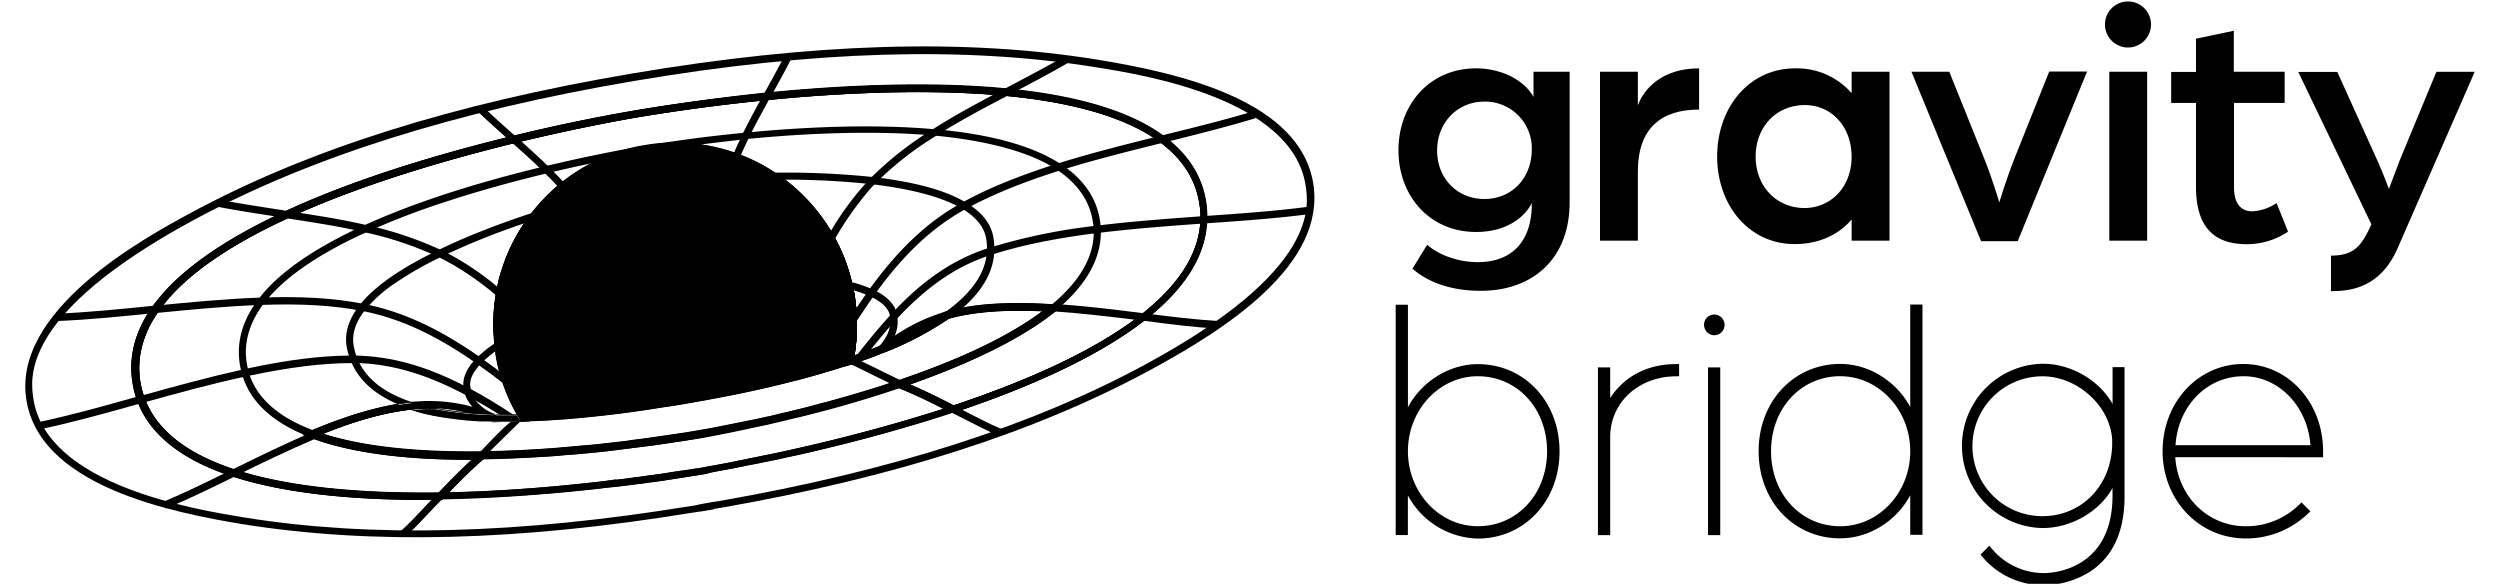 <svg id="Layer_1" data-name="Layer 1" xmlns="http://www.w3.org/2000/svg" viewBox="0 0 874.12 204.12"><path d="M58,177.8l-.94-2.33c7.4-3.09,15.14-6.88,23.31-10.92l.61-.26c9.12-4.47,18.49-9.12,28-13.08l.94,2.33c-9.37,4-18.75,8.51-27.79,13l-.6.34C73.29,170.91,65.55,174.7,58,177.8Z"/><path d="M141.52,187.85,139.8,186c3.1-2.75,6.71-6.62,10.5-10.67l2.15-2.32,1.89,1.81L152.19,177C148.32,181.14,144.71,185,141.52,187.85Z"/><path d="M249.47,178.11l-4.65.78h-.34c-.35.08-.69.08-1,.17l-1.21.17c-60.94,10-112.45,11.24-157.45,4.05-12.13-2-29.94-5.34-45.17-11.88-18-7.74-28.22-18.24-30.37-31.23C3.82,108.47,50.89,83,66.38,74.61c41.13-22.28,91.8-38.29,154.87-48.95S337.48,13.35,383.6,20.84h0c30.11,4.9,70.72,14.62,75.54,43.1S428.82,115,402,129.47c-40.09,21.68-89.13,37.43-150,48.1l-1.21.17c-.34.09-.68.09-1,.17C249.64,178.11,249.55,178.11,249.47,178.11Zm-5.25-1.72h.17l4.73-.86h.09c.34-.08.69-.08,1-.17l1.21-.17C311.9,164.61,360.68,149,400.61,127.35c60.91-32.95,57-55.49,55.83-62.89-5-29.94-56.44-38.29-73.3-40.95h0c-45.86-7.4-98.68-5.86-161.49,4.81S108.54,54.91,67.59,77c-60.92,33-57,55.49-55.84,62.89,5.07,29.94,56.52,38.2,73.39,41,44.74,7.22,96,5.93,156.67-4l1.21-.17c.34-.08.68-.08,1-.17Z"/><path d="M245,166c-1.2.18-2.49.43-3.87.61-2.58.43-5.5.86-8.69,1.37l-.34.09c-1.38.17-2.84.43-4.39.6-1.38.17-2.84.43-4.39.6h-.26c-2.32.35-4.81.6-7.31.95h-.34l-3.19.34c-.86.09-1.8.18-2.66.35h-.18c-19.53,2.15-38.11,3.44-55.15,3.7-31,.43-55.83-2.41-73.73-8.43-17.12-5.77-28-14.55-32.35-26.07A32.21,32.21,0,0,1,46.51,134c-1.55-9,.68-18,6.62-26.5C61.39,95.6,77.05,84.25,99.68,73.84c21.14-9.81,48-18.67,79.67-26.37,20-4.9,36.13-7.83,44-9.12s24.23-3.88,44.53-6c22.37-2.24,55.06-4.3,84.06-1.47,24.86,2.41,43.45,8,55.15,16.7,8.17,6.1,13.16,13.68,14.62,22.71a34.15,34.15,0,0,1,.44,6.54h0c-.35,12.3-7.66,24.09-21.69,35-14.88,11.61-37.42,22.54-66.93,32.35-16.35,5.42-34.33,10.32-53.52,14.71a15.5,15.5,0,0,1-2,.43l-6.62,1.46-5,1-1.64.35-2.75.51c-1,.18-2,.43-3,.61l-1.64.34c-3.18.6-6.11,1.12-8.69,1.63A32.83,32.83,0,0,1,245,166Zm-29.76,1.72h.43c2.4-.25,4.81-.6,7.14-.94h.25c1.47-.17,2.93-.43,4.39-.6s3-.44,4.39-.61l.34-.08c3.19-.52,6-.95,8.61-1.29s4.9-.78,7.66-1.29c2.58-.43,5.5-1,8.69-1.64l1.63-.34c.95-.18,2-.35,2.93-.61l2.66-.51,1.64-.35,5-1,6.62-1.46c.69-.17,1.29-.26,2-.43,19.1-4.3,37-9.29,53.26-14.63C362.12,132.2,384.4,121.45,399,110c13.39-10.53,20.36-21.62,20.71-33.15h0a29.42,29.42,0,0,0-.43-6c-1.38-8.35-6-15.4-13.68-21.08-11.36-8.37-29.43-13.88-53.81-16.2C323,30.82,290.47,32.8,268.27,35c-20.3,2-36.56,4.56-44.39,5.85S200,45.19,180.09,50C149,57.58,121.53,66.61,100.82,76.25,78.6,86.47,63.28,97.47,55.28,109c-5.5,7.91-7.57,16.26-6.19,24.6a30,30,0,0,0,1.55,5.68c4,10.84,14.36,19.1,30.8,24.61,17.64,5.93,42.16,8.69,72.87,8.26,17-.26,35.53-1.47,55-3.7h.17a22.18,22.18,0,0,0,2.67-.35l3.1-.43Z"/><path d="M144.41,140.78l-.26-.09h-.24l.24,2.41c.78-.09,1.47-.09,2.24-.17a51.17,51.17,0,0,1,6.07-.1A67.32,67.32,0,0,1,144.41,140.78Zm23.88,6.38h0Zm4.24-2.26h0l.28-.06Zm.95-.15h-.07v.14h.17m248-74.42c-1.46-9-6.45-16.6-14.62-22.71-11.7-8.68-30.29-14.29-55.18-16.68-29-2.84-61.69-.78-84.06,1.46-20.3,2.07-36.65,4.56-44.57,5.94s-23.92,4.21-44,9.12C147.53,55.34,120.68,64.2,99.52,74,77,84.47,61.3,95.78,53,107.65c-5.94,8.52-8.17,17.47-6.62,26.5a30.06,30.06,0,0,0,1.11,4.61c.17.51.34,1,.52,1.5.12.32.24.63.37.94,4.53,11.06,15.32,19.52,32,25.13,17.9,6,42.76,8.86,73.73,8.43h.52l.35-.43c4.46-4.72,9.26-9.61,14.07-13.77l.29-.25,2.67-2.33h-4.13c-23,.23-41.48-1.83-55-6.24h-.12l.16-.06c11.89-4.78,21.74-7.43,30.81-8.46h.06a101.92,101.92,0,0,0,24.28,4h0a120.88,120.88,0,0,1-16.65-2c-1-.21-2-.43-2.93-.65l-1.19-.29c-1.14-.31-2.24-.63-3.31-1l-.26-.06h-.08c-1.63-.53-3.18-1.1-4.63-1.72-8.85,1.47-18.61,4.44-30.13,9.29l-2.81,1.2-.18.08h0l3,1.12c13.51,5.07,32.52,7.66,56.44,7.57-4,3.61-7.92,7.66-11.62,11.53-30.45.43-54.72-2.41-72.27-8.26-15.84-5.31-26-13.17-30.33-23.45-.17-.37-.32-.77-.47-1.16s-.31-.84-.45-1.27a30.25,30.25,0,0,1-1.1-4.41c-1.37-8.34.69-16.69,6.2-24.6,7.94-11.67,23.25-22.67,45.48-32.89C121.56,66.61,149,57.58,180.06,50c19.88-4.82,36-7.83,43.79-9.12S248,37,268.25,35c22.2-2.24,54.72-4.22,83.54-1.47,24.44,2.33,42.5,7.83,53.86,16.18,7.63,5.72,12.28,12.72,13.65,21.08a28.06,28.06,0,0,1,.43,6C419.39,88.36,412.42,99.46,399,110c-14.54,11.36-36.66,22.12-65.65,31.75-4.82-2.49-10-5.07-15.14-7.31,22.45-7.92,39.61-16.5,50.93-25.62l2.5-2.07h-.52l-2.75-.15c-16-1-28-.17-37.51,2.58l-.26.09-.26.17a107.39,107.39,0,0,1-21.52,11.34l-1.2.43c-2.33,1-4.82,1.89-7.32,2.75l-1.55.52c0-.09,0-.18.05-.28.1-.6.19-1.2.25-1.8a68.14,68.14,0,0,0,.56-10.4,13,13,0,0,0-.07-1.65c-.07-.55-.06-1.11-.1-1.67s-.09-1.12-.14-1.68-.12-1.13-.2-1.69c-.11-.75-.22-1.5-.35-2.26s-.31-1.49-.45-2.23c-.07-.38-.15-.75-.23-1.12a62.69,62.69,0,0,0-6.37-16.78q-1.5-2.69-3.25-5.22c-.36-.52-.72-1-1.1-1.55a12.36,12.36,0,0,0-1-1.29c-.37-.42-.71-.91-1.08-1.36a64.88,64.88,0,0,0-14-12.78,61.91,61.91,0,0,0-13.41-6.79,64.21,64.21,0,0,0-30.72-3.19c-1,.08-2,.31-3,.48h-.27a64.4,64.4,0,0,0-28,13.2,59.16,59.16,0,0,0-10,10.19l-.25.31a63.83,63.83,0,0,0-5.27,8c-.31.56-.61,1.12-.89,1.69s-.47.9-.68,1.37-.38.77-.55,1.17a60.69,60.69,0,0,0-2.31,5.76h0c-.18.52-.35,1.06-.52,1.58S175,95.5,174.87,96s-.23.82-.33,1.23a.32.32,0,0,1-.06.23,1.27,1.27,0,0,0-.11.41c-.1.36-.18.73-.27,1.1a.28.28,0,0,0,0,.13v.11c-.07.29-.13.58-.19.87s-.11.52-.16.79c-.12.55-.22,1.11-.31,1.67-.22,1.25-.4,2.5-.54,3.74-.06.42-.1.85-.13,1.29s-.1,1.13-.13,1.71a61.18,61.18,0,0,0,0,7.66c.05,1,.13,2.06.24,3.08,0,.23.05.45.07.67.1.73.21,1.42.31,2.1a.93.93,0,0,0,.07.43.08.08,0,0,0,0,.07v.35a.11.11,0,0,0,0,.08,1,1,0,0,0,.06.42,4.6,4.6,0,0,0,.15.89,62.29,62.29,0,0,0,2.26,8.74,61.3,61.3,0,0,0,4.93,11h.09c.33.6.68,1.19,1,1.79l.37.62h-.37l-3.11.15h.11c.73,0,1.44,0,2.15-.05h1.94l2.23-.09h0L184,145.47c-.13-.21-.26-.41-.38-.63a59.93,59.93,0,0,1-7.79-21.19c-.18-1.11-.35-2.15-.43-3.27q-.1-.9-.18-1.8a58.32,58.32,0,0,1,.69-15.66,60.45,60.45,0,0,1,11.7-26.67c.84-1.06,1.71-2.1,2.6-3.11a60.38,60.38,0,0,1,7.21-7,61.81,61.81,0,0,1,26.85-12.56h.24l1.3-.22,1.55-.26a61.45,61.45,0,0,1,29.47,3.1A60.7,60.7,0,0,1,295.37,100c.17,1,.43,2.07.6,3.19a60.67,60.67,0,0,1,.86,8.6,62.75,62.75,0,0,1-1.19,13.47,3.53,3.53,0,0,1-.1.55l-.43,2.24,2.15-.69.89-.3c1-.32,1.88-.66,2.81-1,2.58-.86,5-1.8,7.4-2.75l1.2-.43a113.3,113.3,0,0,0,21.86-11.53c8.6-2.41,19.44-3.27,33.21-2.67l-.11.08C353,117.41,336,125.56,314,133l-3.36,1.12h0l3.23,1.27.28.11a188.14,188.14,0,0,1,18.31,8.58l.51.26h.35c29.51-9.81,52.05-20.74,66.93-32.35,14-10.93,21.34-22.72,21.68-35A33.34,33.34,0,0,0,421.62,70.47ZM173.48,144.75h-.07v.14h.17m-.75,0-.3.06h0Zm-.11,2.56h2.73l-2.95-.1h-1.17m-27.46-6.63.24,2.41c.78-.09,1.47-.09,2.24-.17a51.17,51.17,0,0,1,6.07-.1,66.54,66.54,0,0,1-8-2.05l-.26-.09Zm.5.09-.26-.09h-.24l.24,2.41c.78-.09,1.47-.09,2.24-.17a51.17,51.17,0,0,1,6.07-.1,66.81,66.81,0,0,1-8-2.08Zm28.12,4.12h0l.28-.06Zm.95-.15h-.07v.14h.17m-.1-.12h-.07v.14h.17m-1,0h0l.28-.06Zm-28.12-4.12-.26-.09h-.24l.24,2.41c.78-.09,1.47-.09,2.24-.17a51.17,51.17,0,0,1,6.07-.1,67.63,67.63,0,0,1-8.06-2.09Z"/><path d="M144.41,140.78l-.26-.09h-.24l.24,2.41c.78-.09,1.47-.09,2.24-.17a51.17,51.17,0,0,1,6.07-.1A67.32,67.32,0,0,1,144.41,140.78Zm23.88,6.38h0Zm4.24-2.26h0l.28-.06Zm.95-.15h-.07v.14h.17m248-74.42c-1.46-9-6.45-16.6-14.62-22.71-11.7-8.68-30.29-14.29-55.18-16.68-29-2.84-61.69-.78-84.06,1.46-20.3,2.07-36.65,4.56-44.57,5.94s-23.92,4.21-44,9.12C147.53,55.34,120.68,64.2,99.52,74,77,84.47,61.3,95.78,53,107.65c-5.94,8.52-8.17,17.47-6.62,26.5a30.06,30.06,0,0,0,1.11,4.61c.17.51.34,1,.52,1.5.12.32.24.63.37.94,4.53,11.06,15.32,19.52,32,25.13,17.9,6,42.76,8.86,73.73,8.43h.52l.35-.43c4.46-4.72,9.26-9.61,14.07-13.77l.29-.25,2.67-2.33h-4.13c-23,.23-41.48-1.83-55-6.24h-.12l.16-.06c11.89-4.78,21.74-7.43,30.81-8.46h.06a101.92,101.92,0,0,0,24.28,4h0a120.88,120.88,0,0,1-16.65-2c-1-.21-2-.43-2.93-.65l-1.19-.29c-1.14-.31-2.24-.63-3.31-1l-.26-.06h-.08c-1.63-.53-3.18-1.1-4.63-1.72-8.85,1.47-18.61,4.44-30.13,9.29l-2.81,1.2-.18.08h0l3,1.12c13.51,5.07,32.52,7.66,56.44,7.57-4,3.61-7.92,7.66-11.62,11.53-30.45.43-54.72-2.41-72.27-8.26-15.84-5.31-26-13.17-30.33-23.45-.17-.37-.32-.77-.47-1.16s-.31-.84-.45-1.27a30.25,30.25,0,0,1-1.1-4.41c-1.37-8.34.69-16.69,6.2-24.6,7.94-11.67,23.25-22.67,45.48-32.89C121.56,66.61,149,57.58,180.06,50c19.88-4.82,36-7.83,43.79-9.12S248,37,268.25,35c22.2-2.24,54.72-4.22,83.54-1.47,24.44,2.33,42.5,7.83,53.86,16.18,7.63,5.72,12.28,12.72,13.65,21.08a28.06,28.06,0,0,1,.43,6C419.39,88.36,412.42,99.46,399,110c-14.54,11.36-36.66,22.12-65.65,31.75-4.82-2.49-10-5.07-15.14-7.31,22.45-7.92,39.61-16.5,50.93-25.62l2.5-2.07h-.52l-2.75-.15c-16-1-28-.17-37.51,2.58l-.26.09-.26.17a107.39,107.39,0,0,1-21.52,11.34l-1.2.43c-2.33,1-4.82,1.89-7.32,2.75l-1.55.52c0-.09,0-.18.05-.28.1-.6.19-1.2.25-1.8a68.14,68.14,0,0,0,.56-10.4,13,13,0,0,0-.07-1.65c-.07-.55-.06-1.11-.1-1.67s-.09-1.12-.14-1.68-.12-1.13-.2-1.69c-.11-.75-.22-1.5-.35-2.26s-.31-1.49-.45-2.23c-.07-.38-.15-.75-.23-1.12a62.69,62.69,0,0,0-6.37-16.78q-1.5-2.69-3.25-5.22c-.36-.52-.72-1-1.1-1.55a12.36,12.36,0,0,0-1-1.29c-.37-.42-.71-.91-1.08-1.36a64.88,64.88,0,0,0-14-12.78,61.91,61.91,0,0,0-13.41-6.79,64.21,64.21,0,0,0-30.72-3.19c-1,.08-2,.31-3,.48h-.27a64.4,64.4,0,0,0-28,13.2,59.16,59.16,0,0,0-10,10.19l-.25.31a63.83,63.83,0,0,0-5.27,8c-.31.56-.61,1.12-.89,1.69s-.47.9-.68,1.37-.38.77-.55,1.17a60.69,60.69,0,0,0-2.31,5.76h0c-.18.52-.35,1.06-.52,1.58S175,95.5,174.87,96s-.23.82-.33,1.23a.32.32,0,0,1-.06.23,1.27,1.27,0,0,0-.11.41c-.1.36-.18.73-.27,1.1a.28.28,0,0,0,0,.13v.11c-.07.29-.13.58-.19.87s-.11.52-.16.79c-.12.55-.22,1.11-.31,1.67-.22,1.25-.4,2.5-.54,3.74-.06.42-.1.85-.13,1.29s-.1,1.13-.13,1.71a61.18,61.18,0,0,0,0,7.66c.05,1,.13,2.06.24,3.08,0,.23.05.45.07.67.1.73.21,1.42.31,2.1a.93.93,0,0,0,.07.43.08.08,0,0,0,0,.07v.35a.11.11,0,0,0,0,.08,1,1,0,0,0,.06.42,4.6,4.6,0,0,0,.15.89,62.29,62.29,0,0,0,2.26,8.74,61.3,61.3,0,0,0,4.93,11h.09c.33.6.68,1.19,1,1.79l.37.62h-.37l-3.11.15h.11c.73,0,1.44,0,2.15-.05h1.94l2.23-.09h0L184,145.47c-.13-.21-.26-.41-.38-.63a59.93,59.93,0,0,1-7.79-21.19c-.18-1.11-.35-2.15-.43-3.27q-.1-.9-.18-1.8a58.32,58.32,0,0,1,.69-15.66,60.45,60.45,0,0,1,11.7-26.67c.84-1.06,1.71-2.1,2.6-3.11a60.38,60.38,0,0,1,7.21-7,61.81,61.81,0,0,1,26.85-12.56h.24l1.3-.22,1.55-.26a61.45,61.45,0,0,1,29.47,3.1A60.7,60.7,0,0,1,295.37,100c.17,1,.43,2.07.6,3.19a60.67,60.67,0,0,1,.86,8.6,62.75,62.75,0,0,1-1.19,13.47,3.53,3.53,0,0,1-.1.55l-.43,2.24,2.15-.69.89-.3c1-.32,1.88-.66,2.81-1,2.58-.86,5-1.8,7.4-2.75l1.2-.43a113.3,113.3,0,0,0,21.86-11.53c8.6-2.41,19.44-3.27,33.21-2.67l-.11.08C353,117.41,336,125.56,314,133l-3.36,1.12h0l3.23,1.27.28.11a188.14,188.14,0,0,1,18.31,8.58l.51.26h.35c29.51-9.81,52.05-20.74,66.93-32.35,14-10.93,21.34-22.72,21.68-35A33.34,33.34,0,0,0,421.62,70.47ZM173.48,144.75h-.07v.14h.17m-.75,0-.3.06h0Zm-.11,2.56h2.73l-2.95-.1h-1.17m-27.46-6.63.24,2.41c.78-.09,1.47-.09,2.24-.17a51.17,51.17,0,0,1,6.07-.1,66.54,66.54,0,0,1-8-2.05l-.26-.09Zm.5.09-.26-.09h-.24l.24,2.41c.78-.09,1.47-.09,2.24-.17a51.17,51.17,0,0,1,6.07-.1,66.81,66.81,0,0,1-8-2.08Zm28.12,4.12h0l.28-.06Zm0,0h0l.28-.06Zm-28.12-4.12-.26-.09h-.24l.24,2.41c.78-.09,1.47-.09,2.24-.17a51.17,51.17,0,0,1,6.07-.1,66.81,66.81,0,0,1-8-2.08Z"/><path d="M172.74,144.66l-.45.07h-.1c-1.58,0-3.14-.12-4.65-.21-1.93-.11-3.79-.27-5.6-.46-3-.29-5.84-.69-8.49-1.19h0a67.24,67.24,0,0,1-9.18-2.27l-.26-.08h-.26c-1.65.18-3.32.42-5,.72-8.7,1.48-18.25,4.41-29.54,9.09-11.66-4.41-19-10.82-21.86-19-.15-.45-.3-.9-.43-1.37s-.2-.8-.29-1.19c-.11-.54-.21-1.06-.31-1.56-1.2-7,.69-14,5.59-20.65l.35-.43c6.71-8.77,18.75-17.21,36-25a268.87,268.87,0,0,1,28.55-10.9c10.62-3.46,22.26-6.7,34.6-9.67,5.49-1.31,10.52-2.47,15.08-3.39l.67-.14a61.22,61.22,0,0,0-11.34,7.26,59.44,59.44,0,0,0-10,10.3c0,.06-.1.13-.16.19-.82,1.07-1.6,2.16-2.34,3.28A62.07,62.07,0,0,0,176,92.9h0c-.18.52-.35,1.06-.52,1.58s-.32,1.06-.48,1.59c-.06.23-.12.47-.19.72s-.09.34-.14.51,0,.16-.06.23a1.27,1.27,0,0,0-.11.41c-.1.36-.18.73-.27,1.1a.28.28,0,0,0,0,.13v.11c-.07.29-.13.58-.19.87s-.11.52-.16.79a.88.88,0,0,0-.06.27c-.1.44-.18.88-.25,1.31-.23,1.27-.41,2.55-.54,3.83-.06.42-.1.85-.13,1.29s-.1,1.13-.13,1.71a61.18,61.18,0,0,0,0,7.66c.06,1,.14,2,.25,3.07l.06.6c.1.75.22,1.46.32,2.17v.23a6,6,0,0,0,.16,1c.12.77.26,1.53.42,2.29a.81.81,0,0,0,0,.22c.1.42.19.85.29,1.26.38,1.64.81,3.19,1.28,4.67.12.4.25.8.38,1.2s.32.94.5,1.42.34.94.53,1.42c.37.93.76,1.87,1.17,2.8.18.4.35.79.54,1.18s.37.76.57,1.15c.51,1.06,1.07,2.1,1.67,3.12h0c.33.6.68,1.19,1,1.79l.37.62h-.42l-3.11.15h.11c.73,0,1.44,0,2.15-.05h2.15l2.24-.09h0l-1.1-1.87-.39-.63a60.34,60.34,0,0,1-7.79-21.14c-.17-1.11-.34-2.15-.43-3.27-.07-.65-.14-1.3-.19-2a58.8,58.8,0,0,1,.71-15.5,60.27,60.27,0,0,1,11.65-26.57c.65-.82,1.31-1.62,2-2.41a60.59,60.59,0,0,1,34.66-20.22h0l-.41-2.41v-.05l-4.48.8c-6.63,1.23-16.73,3.22-28.73,6.09-25.21,6-46.54,13-63.58,20.73C110,86.7,97.6,95.22,90.63,104.25l-.34.43c-5.6,7.4-7.75,15.14-6.37,23.06.08.53.2,1,.32,1.55s.24,1,.37,1.46.21.72.33,1.08c2.79,8.54,9.83,15.24,20.94,20l.18.08c.91.39,1.85.76,2.81,1.12l.52.17.43-.17c1-.43,2-.85,3-1.25l.16-.06c11.83-4.75,21.62-7.45,30.75-8.48h.12c1.09.35,2.22.67,3.39,1-1.14-.31-2.24-.63-3.31-1l-.26-.06h-.08c-1.63-.53-3.18-1.1-4.63-1.72q2.49-.42,4.89-.69h0l.24,2.41c.78-.09,1.47-.09,2.24-.17a51.17,51.17,0,0,1,6.07-.1,100.71,100.71,0,0,0,10.67,1.51c1.5.14,3.05.26,4.63.35s3.1.16,4.7.21h.09l.28-.06h.58v.14h1.17c1.4,0,2.79.08,4.13.08h2.17l-.06-.09h-2.27c-1.31,0-2.69-.06-4.08-.07h-1m-.55,2.68h2.6l-2.95-.1h-1m1.17-2.67.17.06m7.84.18h-2.27c-1.31,0-2.69-.06-4.08-.07h-1v.17h1.17c1.4,0,2.79.08,4.13.08h2.12Z"/><path d="M295.33,128.13l.43-2.24a64.48,64.48,0,0,0,1.29-14,62.31,62.31,0,0,0-.86-8.61c-.18-1.12-.43-2.15-.61-3.18a60.7,60.7,0,0,0-25.76-37.36A60,60,0,0,0,257,56.29a61.23,61.23,0,0,0-29.51-3.1l-.43-2.5c5.85-.94,18.07-2.84,33.55-4.3,17.47-1.72,43.11-3.27,66.17-1.2H327c19.27,1.72,33.9,5.76,43.62,12h0l.43.26c7.66,5.08,12.22,11.53,13.51,19.36a26.54,26.54,0,0,1,.34,3.44c.35,9.89-5,19.53-15.92,28.48l-.43.34H368c-15.32-.94-27.28-.17-36.57,2.5a114.07,114.07,0,0,1-21.85,11.53l-1.21.43c-2.41.94-4.81,1.89-7.4,2.75-1.2.43-2.4.86-3.7,1.29ZM245,50.52a66,66,0,0,1,12.83,3.18,62.6,62.6,0,0,1,13.42,6.77,64.25,64.25,0,0,1,20.47,22.2,62,62,0,0,1,6.37,16.8c.26,1.11.43,2.23.69,3.35a66.37,66.37,0,0,1,.86,9,68.57,68.57,0,0,1-.86,12.48l1.55-.52c2.49-.86,5-1.81,7.31-2.75l1.2-.43a107.64,107.64,0,0,0,21.51-11.36l.26-.17.26-.09c9.46-2.75,21.25-3.53,37-2.58,10-8.35,14.88-17.12,14.54-26.07a22.74,22.74,0,0,0-.35-3.18c-1.2-7-5.25-12.82-12-17.47l-.35-.26c-9.33-6.15-23.7-10.1-42.71-12h-.17c-22.89-2.07-48.44-.52-65.91,1.2C255.06,49.32,249.73,49.92,245,50.52Z"/><path d="M173.58,144.82v.05l.25-.05Zm7.17.08h-2.27c-1.31,0-2.69-.06-4.08-.07l.13.08c1.4,0,2.79.08,4.13.08h2.16Zm-7.84-.18-.55.09h-.07c-1.58,0-3.12-.12-4.63-.22-1.73-.09-3.41-.22-5-.38-3.5-.33-6.76-.79-9.8-1.38h0a69.43,69.43,0,0,1-8.55-2.15l-.26-.09H144l-.18-.06c-9-3-15.06-7.53-18.12-13.55a15.68,15.68,0,0,1-.8-1.77q-.18-.45-.36-.93a19.27,19.27,0,0,1-.85-3.28c-.77-4.13.6-8.35,4-12.65a47.76,47.76,0,0,1,10.28-9.22,123.22,123.22,0,0,1,16.21-9.28,251.06,251.06,0,0,1,29-11.71l.19-.07h0c-1.06,1.58-2,3.2-3,4.86-.31.56-.61,1.12-.89,1.69s-.47.9-.68,1.37-.38.77-.55,1.17A60.69,60.69,0,0,0,176,92.92h0c-.18.52-.35,1.06-.52,1.58s-.32,1.06-.48,1.59-.23.82-.33,1.23a.32.32,0,0,1-.06.23,1.27,1.27,0,0,0-.11.41c-.1.36-.18.73-.27,1.1a.28.28,0,0,0,0,.13v.11c-.07.29-.13.58-.19.87s-.15.71-.22,1.06-.18.88-.25,1.31c-.23,1.27-.41,2.55-.54,3.83-.06.42-.1.85-.13,1.29s-.1,1.13-.13,1.71a61.18,61.18,0,0,0,0,7.66c.06,1,.14,2,.25,3.07l.06.6c.1.75.22,1.46.32,2.17v.23a6,6,0,0,0,.16,1c.12.77.26,1.53.42,2.29a.81.81,0,0,0,0,.22c.1.42.19.85.29,1.26.38,1.64.81,3.19,1.28,4.67.12.4.25.8.38,1.2s.32.94.5,1.42.34.94.53,1.42c.37.93.76,1.87,1.17,2.8.18.4.35.79.54,1.18s.37.76.57,1.15c.51,1.06,1.07,2.1,1.67,3.12h0c.33.6.68,1.19,1,1.79l.37.62h-.42l-3.11.15h.11c.73,0,1.44,0,2.15,0h2.15l2.24-.09h0l-1-1.78c-.15-.24-.3-.48-.43-.73a60.15,60.15,0,0,1-7.74-21c-.17-1.12-.34-2.15-.43-3.27a58.83,58.83,0,0,1,.52-17.47A60.34,60.34,0,0,1,188,76.29l1.9-2.49.59-.78-.24.08-3.72,1.21-.61.21h-.09l-.21.07c-6.06,2-11.76,4.06-17.06,6.15-5.56,2.19-10.68,4.43-15.32,6.71-13.08,6.28-22.37,12.73-27.45,19.18-3.87,4.91-5.42,9.9-4.56,14.72a23.16,23.16,0,0,0,.72,2.84,15.07,15.07,0,0,0,.66,1.89c.1.26.21.51.33.77q4.06,9.21,15.79,14.32h.12l.2.09q2.49-.42,4.89-.69h0l.24,2.41c.78-.09,1.47-.09,2.24-.17a51.17,51.17,0,0,1,6.07-.1,100.71,100.71,0,0,0,10.67,1.51c1.5.14,3.05.26,4.63.35s3.1.16,4.7.21h.09l.28-.06h.58m7.4.23-.06-.09h-2.27c-1.31,0-2.69-.06-4.08-.07l.13.08c1.4,0,2.79.08,4.13.08Zm-7.23-.12.25-.05h-.25Zm-.72,2.54h2.6l-2.95-.1h-1m9.18-2.43h-2.27c-1.31,0-2.69-.06-4.08-.07h-1v.08h1.17c1.4,0,2.79.08,4.13.08h2.14Z"/><path d="M295.33,128.13l.43-2.24a64.48,64.48,0,0,0,1.29-14,62.31,62.31,0,0,0-.86-8.61c-.18-1.12-.43-2.15-.61-3.18a60.7,60.7,0,0,0-25.76-37.36l-3.4-2.27,4.13-.09a294.42,294.42,0,0,1,35,1.55c14.46,1.72,25.3,4.64,32.35,9,5.51,3.27,8.69,7.4,9.47,12.21h0a25.38,25.38,0,0,1,.26,5c-.43,8.35-5.77,16.18-15.83,23.32l-.26.17a115.17,115.17,0,0,1-21.77,11.44l-1.2.43c-2.41,1-4.82,1.9-7.4,2.76-1.21.43-2.41.86-3.7,1.29ZM274.51,62.82a64,64,0,0,1,17.2,19.88,62.17,62.17,0,0,1,6.37,16.77c.26,1.11.43,2.23.69,3.35a66.37,66.37,0,0,1,.86,9,68.57,68.57,0,0,1-.86,12.48l1.55-.52c2.49-.86,5-1.81,7.31-2.75l1.2-.43a107.64,107.64,0,0,0,21.51-11.36l.26-.17c9.21-6.63,14.11-13.77,14.46-21.17a19.36,19.36,0,0,0-.24-4.43q-1-6-8.26-10.41c-6.71-4-17.21-6.88-31.32-8.6A279.31,279.31,0,0,0,274.51,62.82Z"/><path d="M180.75,144.9h-2.27c-1.31,0-2.69-.06-4.08-.07l.13.08c1.4,0,2.79.08,4.13.08h2.16Zm4.6,2.39-1-1.78c-.15-.24-.3-.48-.43-.73a60.15,60.15,0,0,1-7.74-21c-.17-1.12-.34-2.15-.43-3.27l-.26-2.06h0l-.24.16-1.46.94-.92.61h-.05a42.33,42.33,0,0,0-6.16,5c-3.2,3.2-4.76,6.4-4.66,9.46V135a7.8,7.8,0,0,0,.35,2.15c.06.23.14.46.21.69h0a12.48,12.48,0,0,0,2.49,4.23,16.49,16.49,0,0,0,2.53,2.34l.12.08a.28.28,0,0,0,.1.09c1.53.09,3.1.16,4.7.21h.07l-.17-.09-.17-.08-.16-.08-.34-.26h-.09c-.26-.14-.51-.29-.76-.44a15.06,15.06,0,0,1-4.66-4,9.06,9.06,0,0,1-1.55-3.2,7,7,0,0,0-.11-.72c0-.25-.1-.66-.15-1-.25-2.41,1.12-5.08,3.87-7.91a38.63,38.63,0,0,1,4.93-4.18h0a1,1,0,0,0,0,.25.74.74,0,0,0,0,.21.08.08,0,0,0,0,.07v.35a.11.11,0,0,0,0,.08,1.61,1.61,0,0,0,.06.33c.12.77.26,1.53.42,2.29a.81.81,0,0,0,0,.22c.1.42.19.85.29,1.26.38,1.64.81,3.19,1.28,4.67.12.4.25.8.38,1.2s.32.94.5,1.42.34.94.53,1.42c.37.93.76,1.87,1.17,2.8.18.4.35.79.54,1.18s.37.76.57,1.15c.51,1.06,1.07,2.1,1.67,3.12h0c.33.6.68,1.19,1,1.79l.37.62h-.17l-3.11.15h.11c.73,0,1.44,0,2.15-.05h2.15l2.24-.09Zm-4.54-2.3-.06-.09h-2.27c-1.31,0-2.69-.06-4.08-.07l.13.08c1.4,0,2.79.08,4.13.08Zm-.06-.09h-2.27c-1.31,0-2.69-.06-4.08-.07h-.58l-.25,0h1c1.4,0,2.79.08,4.13.08h2.12Z"/><path d="M295.33,128.13l.43-2.24a64.48,64.48,0,0,0,1.29-14,62.31,62.31,0,0,0-.86-8.61c-.18-1.12-.43-2.15-.61-3.18L295.15,98l2.07.52a45.64,45.64,0,0,1,8.09,2.75c4.64,2.15,7.4,4.91,8.17,8.09.09.43.17.86.26,1.38.6,4.21-.95,8.34-4.73,12.3l-.18.17-.25.09c-2.41.94-4.82,1.89-7.4,2.75-1.21.43-2.41.86-3.7,1.29Zm3.18-26.59.26,1.29a66.37,66.37,0,0,1,.86,9,68.57,68.57,0,0,1-.86,12.48l1.55-.52c2.41-.86,4.73-1.72,7.05-2.67,3-3.35,4.3-6.71,3.87-10h0c-.08-.34-.08-.69-.17-1.12-.6-2.41-2.92-4.56-6.8-6.36A40.91,40.91,0,0,0,298.51,101.54Z"/><path d="M348.93,152.22c-3.87-1.64-8.52-4.05-13.42-6.54l-2.84-1.46,1.2-2.24,2.84,1.46c4.9,2.5,9.46,4.91,13.25,6.45Z"/><path d="M310,122.71l-1.64-2a63.89,63.89,0,0,1,21.51-11.53,7.92,7.92,0,0,0,.78-.26l.6,2.5c-.17.08-.43.08-.6.17A61.91,61.91,0,0,0,310,122.71Z"/><path d="M425.41,114.88c-7.57-.43-16.17-1.47-25.72-2.76l-.78-.08c-10.06-1.21-20.47-2.5-30.71-3.19l.17-2.58c10.33.61,20.74,1.9,30.89,3.19l.77.08c9.55,1.21,18.07,2.24,25.64,2.67Z"/><path d="M301.69,125.72l-2.06-1.55c4.39-5.68,8.17-10.15,11.79-14.11,11-12,21.85-19.36,34.15-23.32l.26-.08a205.94,205.94,0,0,1,37.6-7.75c12.47-1.55,25.21-2.44,37.39-3.35l1.3-.09c12.47-.86,24.17-1.72,35.36-3.18l.34,2.58c-11.27,1.46-23.06,2.32-35.53,3.18l-1.29.09c-12.22.86-24.87,1.81-37.34,3.35C369,83.3,356.81,85.8,346.49,89.15l-.26.09c-11.79,3.78-22.28,11-33,22.63C309.82,115.65,306.08,120.13,301.69,125.72Z"/><path d="M299.37,112.55l-2.15-1.37c2.32-3.62,4.39-6.71,6.37-9.47C313.91,87.35,324.15,77.62,336,71.08l.17-.08a1.59,1.59,0,0,0,.43-.26c9-5,20-9.38,33.21-13.59h.09c11.27-3.53,22.54-6.37,36-9.73l.77-.17c11.1-2.75,21.6-5.33,31.58-8.34l.77,2.41c-10,3-20.56,5.67-31.66,8.43l-.77.17c-13.51,3.35-24.78,6.19-36,9.72h-.09c-13.07,4.13-23.83,8.52-32.78,13.42-.17.09-.26.18-.34.18l-.17.08c-11.41,6.37-21.51,15.83-31.58,29.94C303.76,105.93,301.69,109,299.37,112.55Z"/><path d="M291.71,83.9l-2.23-1.29a100.27,100.27,0,0,1,13.68-19c.43-.43.86-1,1.29-1.38a118.48,118.48,0,0,1,21.68-17l.26-.18c7.82-5,16.26-9.46,24.86-14l1.29-.69c7-3.7,13.59-7.14,19.7-10.67l1.29,2.24c-6.19,3.61-12.82,7.06-19.78,10.76l-1.3.68c-8.68,4.56-17.12,9-24.95,14l-.25.17a111.67,111.67,0,0,0-21.08,16.52l-1.29,1.29A114.61,114.61,0,0,0,291.71,83.9Z"/><path d="M258.59,55.47l-2.41-1c.95-2.32,2.06-4.65,3.44-7.57,2.32-4.73,4.9-9.47,7.31-13.85l.86-1.47c2.16-3.95,4.48-8,6.46-12l2.32,1.12c-2,4-4.3,8.09-6.45,12l-.86,1.46c-2.41,4.39-5,9-7.32,13.77C260.57,50.87,259.45,53.19,258.59,55.47Z"/><path d="M195.82,66.09c-1.72-2-3.61-3.87-5.68-5.93-3.52-3.53-7.22-6.8-11.35-10.5l-1.12-.95c-3.62-3.27-7.06-6.28-10.33-9.46l1.77-1.78c3.18,3.1,6.62,6.2,10.24,9.38l1.12.95c4.13,3.7,7.83,7.05,11.44,10.58,2.06,2.07,4,4,5.76,6Z"/><path d="M331.46,111.35a113.3,113.3,0,0,1-21.86,11.53l-1.2.43c-2.41,1-4.82,1.89-7.4,2.75-.93.33-1.85.67-2.81,1l-.89.3-2.15.69.43-2.24a5.3,5.3,0,0,1,.1-.55c-2.65.87-5.52,1.75-8.62,2.71-5.5,1.63-11.44,3.18-18,4.73s-13.34,3-20.39,4.3q-4.77.9-8.52,1.55c-2.41.34-5.33.86-8.6,1.37-7.4,1.21-14,2.16-20.31,2.84-6.71.78-13.07,1.38-19.1,1.72-2.74.16-5.56.25-8.26.31h-.29c.12.22.25.42.38.63l1.19,1.87h.17c1.61,0,3.2-.11,4.77-.19l2.4-.13c6-.34,12.47-.95,19.17-1.72,6.28-.69,12.91-1.64,20.39-2.84,1.39-.18,2.71-.38,4-.59l2.17-.36.78-.13,1.69-.3c2.49-.43,5.42-.94,8.6-1.55,7.14-1.29,14-2.75,20.56-4.3,2.92-.68,5.71-1.37,8.38-2.09h.15c3.36-.89,6.54-1.79,9.63-2.7,3.35-.94,6.45-2,9.38-2.92.25-.09.51-.17.76-.27,1-.33,2-.68,2.94-1,2.58-.86,5-1.81,7.4-2.75l1.2-.43a113.78,113.78,0,0,0,21.84-11.55c8.56-2.4,19.34-3.26,33-2.68l.11-.08C350.9,108.08,340.06,108.94,331.46,111.35ZM172.91,144.72l-.55.09h-.07c-1.58,0-3.12-.12-4.63-.22-1.73-.09-3.41-.22-5-.38-3.5-.33-6.76-.79-9.8-1.38h0a69.43,69.43,0,0,1-8.55-2.15l-.26-.09h-.26c-1.6.18-3.24.41-4.91.69h0c-8.84,1.48-18.58,4.44-30.09,9.29L106,151.78l-.19.08.19.08,2.82,1c14.19,5.34,34.33,7.92,59.88,7.57h.48c7.43-.1,15.44-.44,23.7-1l1.46-.08c.51-.09,1.12-.09,1.72-.18l.69-.08c3.44-.26,6.79-.52,10.06-.86,2-.18,3.88-.43,5.68-.61l3.7-.43c1.64-.17,3.27-.43,4.82-.6l.43-.08c5.16-.61,10.15-1.29,15-2.07,2.58-.34,4.73-.69,6.54-1s4-.69,6.19-1.21c5.08-.94,10.07-2,15.06-3.09,1.72-.35,3.44-.69,5.25-1.12l3.53-.86c1.63-.43,3.27-.78,5-1.21,3.09-.68,6.28-1.55,9.55-2.41l2-.51c.77-.17,1.46-.43,2.23-.6l.26-.09c7.8-2.2,15.34-4.49,22.39-6.86l.32-.11h.09c24-8.18,42.19-17.22,54-26.85l2.32-1.92.17-.15-3.27-.17c-16-1-28-.17-37.51,2.58l-.26.09-.26.17a107.56,107.56,0,0,1-21.5,11.36l-1.21.43c-2.32.94-4.82,1.89-7.31,2.75l-1.16.41h0l-2.42.86-.67.22c-2.65.87-5.52,1.75-8.62,2.71-5.5,1.63-11.44,3.18-18,4.73s-13.34,3-20.39,4.3q-4.77.9-8.52,1.55c-2.41.34-5.33.86-8.6,1.37-7.4,1.21-14,2.16-20.31,2.84-6.71.78-13.07,1.38-19.1,1.72-2.74.16-5.56.25-8.26.31h-1c-.7,0-1.38.06-2.07.08h-2.32c-1.31,0-2.69-.06-4.08-.07h-1v.08h1.17c1.4,0,2.79.08,4.13.08h2.08l-.06-.09h.06c.33.6.68,1.19,1,1.79l.37.62h3.12c1.61,0,3.2-.11,4.77-.19l2.4-.13c6-.34,12.47-1,19.17-1.72,6.28-.69,12.91-1.64,20.39-2.84,1.39-.18,2.71-.38,4-.59l2.17-.36.78-.13,1.69-.3c2.49-.43,5.42-.94,8.6-1.55,7.14-1.29,14-2.75,20.56-4.3,2.92-.68,5.71-1.37,8.38-2.09h.15c3.36-.89,6.54-1.79,9.63-2.7,3.35-.94,6.45-2,9.38-2.92.25-.09.51-.17.76-.27,1-.33,2-.68,2.94-1,2.58-.86,5-1.81,7.4-2.75l1.2-.43a113.77,113.77,0,0,0,21.86-11.51c8.56-2.4,19.34-3.26,33-2.68h.19c-11.53,8.69-28.47,16.78-50.5,24.26h-.09l-3.4,1.14c-6.13,2-12.56,3.93-19.22,5.74l-.26.09c-.78.17-1.46.43-2.24.6l-2.41.61c-3.1.86-6.19,1.63-9.12,2.32-1.72.43-3.35.77-5,1.2l-3.53.86c-1.8.35-3.52.78-5.24,1.12-5,1-10,2.07-15,3-2.41.43-4.56.78-6.46,1.12s-3.95.69-6.45,1c-4.73.69-9.81,1.47-14.88,2.07l-.43.08c-1.55.26-3.19.43-4.82.61L212,155c-1.81.26-3.7.43-5.59.6-3.27.26-6.63.6-10,.86l-.6.09c-.6.08-1.12.08-1.72.17l-1.46.08c-7.47.54-14.67.86-21.48,1l-2.61,0h-.6c-22.93.22-41.41-1.83-55-6.22h-.19c11.88-4.79,21.64-7.46,30.88-8.5h-.08c-1.63-.53-3.18-1.1-4.63-1.72q2.49-.42,4.89-.69h0l.24,2.41c.78-.09,1.47-.09,2.24-.17a51.17,51.17,0,0,1,6.07-.1A100.71,100.71,0,0,0,163,144.41c1.5.14,3.05.26,4.63.35s3.1.16,4.7.21h.09l.28-.06h.58"/><path d="M173.93,103.69a101.28,101.28,0,0,0-18.76-12.9l-2.06-1a121,121,0,0,0-25.73-8.6c-8.77-2.06-18-3.44-27.36-4.9L98.47,76c-7.83-1.21-15.23-2.33-22.37-3.7l.52-2.5c7.14,1.38,14.54,2.5,22.28,3.7l1.55.26c9.47,1.46,18.67,2.84,27.53,4.91a123.47,123.47,0,0,1,26.25,8.77c.68.35,1.37.69,2.06,1a99.33,99.33,0,0,1,19.27,13.25Z"/><path d="M176.34,134.32c-3.44-2.67-6.63-5.07-9.73-7.23-14-9.8-26.5-15.65-39.31-18.24l-.87-.17c-9.8-1.89-21.25-2.58-35.1-2.06h-.08c-12.43.43-25.43,1.72-36.91,2.85h-.26c-11.88,1.2-23.06,2.32-33.47,2.75l-.09-2.58c10.33-.43,21.51-1.55,33.3-2.75h.26c11.44-1.12,24.43-2.41,37-2.84h.09c14-.52,25.72.17,35.71,2.15l.86.17C140.9,109,153.74,115,168,125c3.1,2.24,6.37,4.56,9.81,7.31Z"/><path d="M179.43,145h-.77c-1.34,0-2.73-.06-4.13-.08l-.13-.08h0c-3-1.87-5.65-3.47-8.21-4.9-1.14-.63-2.25-1.25-3.36-1.82l-.3-.16h0c-13.28-7-25-10.53-36.92-11H122.9c-10.16,0-21.78,1.47-35.61,4.38L86,131.6l-1,.22c-11.61,2.53-23.34,5.77-33.85,8.68l-1.41.39-1.27.34h0c-12.21,3.44-23.74,6.62-34.5,8.86l-.51-2.5c10.61-2.23,22.08-5.38,34.15-8.81h.18l1.29-.34c.39-.12.79-.22,1.18-.33,10.55-2.93,22.4-6.18,34.07-8.79l1.14-.26,1.17-.25c13.68-2.94,25.26-4.41,35.34-4.48h2.54c12.24.27,24.2,3.57,37.51,10.39.66.33,1.32.69,2,1l.58.31c4.36,2.33,9.15,5.22,14.77,8.89h0Z"/><path d="M173.16,144.8h-.33l-.28.06h-.09c-1.6-.05-3.17-.12-4.7-.21s-3.13-.21-4.63-.35a4.7,4.7,0,0,0-.51-.12l-.68-.16a56.69,56.69,0,0,0-8.49-1.19h-1a51.17,51.17,0,0,0-6.07.1c-.77.08-1.46.08-2.24.17l-.24-2.41v-.17a22.21,22.21,0,0,1,2.32-.18,57.8,57.8,0,0,1,18.79,1.84q2.88.73,5.83,1.77c.25.09.51.17.76.27h.18l.26.17.71.27.17.06a.4.4,0,0,0,.22.06Z"/><path d="M245,166c-1.2.18-2.49.43-3.87.61-2.58.43-5.5.86-8.69,1.37l-.77.09-4,.51c-1.38.18-2.84.43-4.39.61H223c-2.32.34-4.81.6-7.31.94h-.26l-3.18.35a572.74,572.74,0,0,1-58.08,3.95l-3,.09,2.07-2.24c4.57-4.79,9.57-9.89,14.57-14.19l.34-.35h.43c8.52-.08,17.73-.51,27.28-1.29l.69-.08c3.44-.26,6.79-.61,10-.86,2-.18,3.95-.43,5.85-.61l3.41-.41c1.63-.17,3.18-.34,4.64-.6l.52-.08c5.16-.61,10.15-1.38,14.88-2.07,2.5-.34,4.65-.69,6.46-1l6.45-1.12,15-3c1.72-.35,3.44-.78,5.25-1.12l3.87-.95c1.55-.34,3.1-.68,4.65-1.11q4.38-1,9-2.33h0l2.41-.6c8.78-2.41,17.21-4.9,25-7.57l.51-.09.35.09q9.63,4,18.84,8.86l2.75,1.38-2.92.94a582.64,582.64,0,0,1-56.57,15.37l-5.16,1.12c-1.89.43-3.7.78-5.42,1.12l-1.63.35-2.76.51c-.94.17-2,.43-2.92.6l-1.64.35c-3.18.6-6.11,1.12-8.69,1.63A19,19,0,0,1,245,166Zm-29.76,1.72h.34c2.41-.25,4.82-.6,7.14-.94H223c1.46-.17,2.92-.43,4.3-.6l4-.52.69-.09c3.18-.51,6-.94,8.6-1.29a35.79,35.79,0,0,1,3.87-.6c1.21-.17,2.5-.43,3.79-.69,2.58-.43,5.5-1,8.69-1.63l1.63-.35c.95-.17,1.89-.34,2.93-.6.86-.17,1.8-.34,2.66-.52l1.64-.34c1.72-.34,3.53-.77,5.42-1.12l5.08-1.12c19.18-4.3,37.16-9.12,53.42-14.36-5-2.59-10.23-5.08-15.4-7.15-7.74,2.59-16.08,5.17-24.77,7.49l-2,.52c-3.27.86-6.46,1.72-9.55,2.4-1.55.35-3.1.78-4.65,1.12l-4,.95c-1.8.43-3.52.77-5.25,1.12-5,1.12-10.06,2.15-15,3.1-2.41.43-4.56.86-6.45,1.11s-4,.69-6.54,1q-7.23,1.17-15,2.06l-.52.09c-1.55.17-3.1.34-4.73.6l-3.44.43c-1.9.17-3.88.43-5.94.6-3.27.35-6.63.6-10.07.86l-.69.09c-9.46.69-18.49,1.12-26.92,1.29-4,3.53-8.09,7.57-11.88,11.53,17-.35,35.36-1.72,54.72-4l3.62-.52Z"/><rect x="304.78" y="120.68" width="2.58" height="18.84" transform="translate(54.54 347.68) rotate(-63.89)"/><path d="M181.92,147.33l-.1.14h0c-.84.82-6.61,6.44-10.62,10.42a.77.77,0,0,1-.12.13c-.5.49-1,1-1.38,1.39l-1.88-1.34.18-.17.17-.18s8.46-9.06,10.5-10.23h0l3.11-.15Z"/><path d="M183,147.31h-1.15l-3.11.15h-3.19l-3-.1h-4.48a120.88,120.88,0,0,1-16.65-2c-1-.21-2-.43-2.93-.65l-1.19-.29c-1.14-.31-2.24-.63-3.31-1l-.26-.06h-.08c-1.63-.53-3.18-1.1-4.63-1.72q2.49-.42,4.89-.69h0l.24,2.41c.78-.09,1.47-.09,2.24-.17a51.17,51.17,0,0,1,6.07-.1,100.71,100.71,0,0,0,10.67,1.51c1.5.14,3,.26,4.63.35s3.1.16,4.7.21h.09l.28-.06h.58v.14h1.17c1.4,0,2.79.08,4.13.08h2.09l-.06-.09h.06c.33.6.68,1.19,1,1.79l.37.62Z"/><path d="M299.06,122.35c-.08.61-.18,1.22-.29,1.82-.14.78-.29,1.57-.46,2.34l-.12.54v.12h0l-.68.24c-3.37,1.12-6.66,2.11-9.43,2.94q-4.5,1.34-9.65,2.66h-.15c-2.63.68-5.4,1.36-8.33,2.06-7.39,1.78-14.24,3.12-20.54,4.31-2.66.51-5.4,1-8.62,1.56l-1.74.31-.78.13-2.17.36c-1.24.19-2.58.39-4,.58-7.28,1.18-14,2.11-20.41,2.84-6.63.75-13.1,1.33-19.25,1.73l-2.3.13c-1.57.08-3.16.15-4.77.19h-3.12l-.37-.62a17.85,17.85,0,0,1-1-1.79h0c-.6-1-1.16-2.09-1.67-3.12-.2-.39-.39-.77-.57-1.15s-.36-.78-.54-1.18c-.43-.94-.82-1.88-1.17-2.8-.19-.48-.36-1-.53-1.42s-.36-1-.52-1.54l-.36-1.08c-.47-1.48-.9-3-1.28-4.67-.1-.41-.19-.84-.29-1.26a.81.81,0,0,1,0-.22c-.1-.43-.19-.86-.27-1.31s-.14-.72-.21-1.09l-.18-1.14-.47-2.15,0-.49a61.78,61.78,0,0,1,.58-17.75,62.76,62.76,0,0,1,9.74-24.3c.78-1.18,1.61-2.32,2.47-3.45h0a68.17,68.17,0,0,1,10.16-10.5,64.33,64.33,0,0,1,23.87-12.24c1.34-.36,2.69-.68,4.06-.94l3.17-.53a63.32,63.32,0,0,1,58.5,23c.37.45.73.9,1.08,1.36s.65.86,1,1.29.74,1,1.1,1.55q1.61,2.35,3,4.85a64.82,64.82,0,0,1,6.32,16.69,15.6,15.6,0,0,1,.45,1.56c.18.7.33,1.4.44,2.11V103c.13.76.24,1.51.35,2.26.08.56.14,1.12.2,1.69s.1,1.12.14,1.68.08,1.1.1,1.67.06,1,.07,1.52V112A60.22,60.22,0,0,1,299.06,122.35Z"/><path d="M493.87,93.93,499,85.59c4.64,4,11.55,6.07,17.7,6.07,12.64,0,18.88-8.09,18.88-20.14V71c-2.36,4.8-8.68,10.11-19.47,10.11-16.3,0-27.14-12.65-27.14-28.57S499.82,23.9,516.12,23.9c8.93,0,16.94,4.21,20.06,10V25.08h12.64V70.67c0,20.65-13.82,31-30.85,31C507.82,101.77,499.35,98.82,493.87,93.93Zm41.72-41.8a16.32,16.32,0,0,0-16-16.6H519c-9.35,0-16.51,7.25-16.51,17.11S509.63,69.58,519,69.58C528.51,69.58,535.59,62.41,535.59,52.13Z"/><path d="M559.44,25.08h13.23V36.79c2.28-6,8.68-12.89,21.41-12.89V38.31c-13,0-21.41,6.24-21.41,21.74V84.16H559.44Z"/><path d="M600.4,54.74c0-17.1,11.12-30.84,27.3-30.84a25.43,25.43,0,0,1,19.72,8.68v-7.5h13.24V84.16H647.42V76.74c-4.63,5.48-11.71,8.6-19.72,8.6C611.52,85.47,600.4,71.68,600.4,54.74Zm47,0c0-10.36-6.91-18-16.35-18-10,0-17.19,7.67-17.19,18s7.17,18,17.19,18c9.3-.13,16.37-7.46,16.37-18Z"/><path d="M668.33,25.08h13.23l12,29.83c3.12,7.67,5.48,15.85,5.48,15.85s2.53-8.35,5.47-15.76l12-30h13.23L705.49,84.33H692.68Z"/><path d="M736,8.56a8.05,8.05,0,1,1,16.1,0v0a8.05,8.05,0,0,1-16.1,0Zm1.43,16.52h13.32V84.16H737.52V25.08Z"/><path d="M767.82,65.28V36h-8.68V25.16h8.68V13.53l13.23-2.78V25.08h17.77V36h-17.7V65.53c0,6.32,3,8.35,6.32,8.35A16.45,16.45,0,0,0,796,71L800,81a25.66,25.66,0,0,1-14.25,4.38C773.67,85.47,767.82,78.85,767.82,65.28Z"/><path d="M815,89.38c7.08,0,10-2.53,13-8.51l1.16-2.4L803.59,25.16h13.65l14.25,31.52c1.77,4,3.79,9.36,3.79,9.36s2.61-6.91,3.79-10l12.81-30.93h13.4l-27,61.78c-6.06,13.74-16.35,14.92-23.26,14.92V89.38Z"/><path d="M491.26,168.3v17.79H489V107.54h2.28v39.78c3.45-11,14-19,25.45-19,15.84,0,27.56,12.64,27.56,29.49s-11.72,29.5-27.56,29.5A27.47,27.47,0,0,1,491.26,168.3Zm50.65-10.53c0-15.68-10.87-27.22-25.2-27.22-14,0-25.45,12.22-25.45,27.22S502.72,185,516.71,185C531,185,541.91,173.47,541.91,157.77Z"/><path d="M516.71,188.31a28.54,28.54,0,0,1-24.45-15.09v13.87H488V106.54h4.28v35.84c4.79-8.95,14.39-15.06,24.45-15.06,16.28,0,28.56,13.11,28.56,30.49S533,188.31,516.71,188.31ZM494,172.21a26.53,26.53,0,0,0,22.75,14.1c15.12,0,26.53-12.25,26.53-28.5s-11.41-28.49-26.56-28.49c-9,0-17.63,5.3-22.21,13.15a26.09,26.09,0,0,1,22.21-12.92c14.94,0,26.2,12.14,26.2,28.22S531.65,186,516.71,186A26.18,26.18,0,0,1,494,172.21Zm-4,12.88h.28V162l.63,1.95a30.12,30.12,0,0,1-.11-11.7l-.52,1.64V108.54H490Zm26.73-53.54c-13.48,0-24.45,11.77-24.45,26.22s11,26.22,24.45,26.22c13.8,0,24.2-11.27,24.2-26.22S530.51,131.55,516.71,131.55Z"/><path d="M559.69,129.47H562V143c5.14-10.62,14.41-14.67,24.1-14.67v2.28c-14.58,0-24.1,10.28-24.1,22.25v33.29h-2.28Z"/><path d="M563,187.11h-4.28V128.47H563v10.69c5-7.68,13.11-11.87,23.1-11.87h1v4.28h-1c-13.17,0-23.1,9.14-23.1,21.25Zm-2.28-2H561V152.82c0-12.94,10.29-22.78,24.1-23.23v-.28c-7.34.22-16.8,2.94-22.2,14.09l-1.9,3.93V130.47h-.28Z"/><path d="M596.82,113.61a2.62,2.62,0,1,1,2.63,2.61h0A2.62,2.62,0,0,1,596.82,113.61Zm1.39,15.86h2.27v56.64h-2.27Z"/><path d="M601.48,187.11h-4.27V128.47h4.27Zm-2.27-2h.27V130.47h-.27Zm.25-67.89a3.65,3.65,0,0,1-3.64-3.6h0a3.63,3.63,0,0,1,1-2.57,3.67,3.67,0,0,1,2.56-1.07h0a3.62,3.62,0,0,1,3.61,3.61,3.62,3.62,0,0,1-3.6,3.63Zm-1.64-3.61a1.63,1.63,0,0,0,1.63,1.61,1.61,1.61,0,0,0,1.14-.47,1.57,1.57,0,0,0,.47-1.15,1.62,1.62,0,0,0-1.62-1.62h0a1.69,1.69,0,0,0-1.15.48A1.65,1.65,0,0,0,597.82,113.61Z"/><path d="M615.9,157.77c0-16.86,11.72-29.5,27.56-29.5,11.46,0,22,8,25.45,19v-39.8h2.28V186h-2.28V168.22c-3.45,11-14,19-25.45,19C627.62,187.27,615.9,174.63,615.9,157.77Zm53,0c0-15.09-11.46-27.22-25.45-27.22-14.32,0-25.2,11.54-25.2,27.22S629.13,185,643.45,185c14,0,25.46-12.13,25.46-27.22Z"/><path d="M643.37,188.22a27.57,27.57,0,0,1-19.66-8c-5.68-5.66-8.81-13.64-8.81-22.47,0-17.38,12.28-30.5,28.56-30.5,10.06,0,19.67,6.11,24.45,15.06V106.47h4.28V187h-4.28V173.17c-4.78,9-14.39,15.05-24.45,15.05Zm.09-58.95c-15.14,0-26.56,12.26-26.56,28.5,0,8.3,2.92,15.77,8.22,21.06a25.63,25.63,0,0,0,18.25,7.39h.09c9,0,17.69-5.32,22.26-13.21a26.1,26.1,0,0,1-22.27,13c-14.93,0-26.2-12.13-26.2-28.22s11.27-28.22,26.2-28.22c9.82,0,18.4,5.74,23,14.23C662.07,135.18,653,129.27,643.46,129.27ZM669.91,185h.28V108.47h-.28V153.8l-.56-1.81a31.36,31.36,0,0,1,.54,4.78h0v1a30.16,30.16,0,0,1-.51,5.58l.51-1.66Zm-26.46-53.46c-13.79,0-24.2,11.28-24.2,26.22S629.66,184,643.45,184c13.33,0,24.2-11.48,24.46-25.7v-.52C667.9,143.32,656.94,131.55,643.45,131.55Z"/><path d="M693.82,193.93l1.68-1.69a24.82,24.82,0,0,0,19.13,9.1c5.4,0,25-2.78,25-28.15v-7.67c-2.61,9.7-13.49,18.12-25.45,18.12a27.73,27.73,0,0,1,0-55.45c12,0,22.84,8.51,25.45,18.12V129.37h2.19v44.16c0,27.81-21.74,30.09-27.3,30.09A27,27,0,0,1,693.82,193.93Zm45.76-39c0-12.3-11.72-24.35-25.45-24.35a25.45,25.45,0,0,0,0,50.9c14.28,0,25.41-11.15,25.41-26.58Z"/><path d="M714.52,204.62a28,28,0,0,1-21.46-10l-.59-.7,3.11-3.13.7.86a23.71,23.71,0,0,0,18.36,8.73c2.45,0,24-.76,24-27.15v-2.6c-4.54,8.18-14.37,14-24.45,14a28.73,28.73,0,0,1,0-57.45c10.09,0,19.92,5.89,24.47,14.08v-12.9h4.19v45.16c0,12.2-4,21.05-12,26.31A31,31,0,0,1,714.52,204.62ZM695.19,194a26,26,0,0,0,19.34,8.64c4.38,0,26.29-1.4,26.29-29.09V130.37h-.19v23.44l-.1-.38c0,.5.05,1,.05,1.5v2l-.09-.07c-.06.92-.16,1.83-.29,2.73l.43-1.62v15.23c0,11.18-3.67,19.4-10.9,24.41a28.06,28.06,0,0,1-15.1,4.74,25.72,25.72,0,0,1-19.18-8.62ZM706,181.21a26.67,26.67,0,0,0,8.18,1.43c10.72,0,21.13-7.13,24.18-16.42a25.75,25.75,0,0,1-24.25,16.26A26.22,26.22,0,0,1,706,181.21Zm8.11-49.63a24.45,24.45,0,0,0,0,48.9c13.92,0,24.41-11,24.41-25.58v-1.21C737.79,142,726.49,131.58,714.13,131.58Zm0-2c10.06,0,19.46,6.38,23.85,14.95-3.49-8.75-13.5-15.34-23.8-15.34a26.63,26.63,0,0,0-18.57,8A26.38,26.38,0,0,1,714.13,129.58Z"/><path d="M757.15,157.77c0-16.6,11.8-29.5,27.22-29.5,15.17,0,26.89,12.9,26.89,29.5v1.1H759.51C760,173.78,771.06,185,785.22,185a27.24,27.24,0,0,0,19.47-7.92l1.68,1.69a30.34,30.34,0,0,1-21.15,8.51C769.46,187.27,757.15,174.37,757.15,157.77Zm51.75-1.1c-.51-14.58-11-26.12-24.44-26.12-13.82,0-24.36,11.21-24.86,26.12Z"/><path d="M785.28,188.27h-.06c-16.3,0-29.07-13.39-29.07-30.5s12.4-30.5,28.22-30.5c15.64,0,27.89,13.4,27.89,30.5v2.1H760.57C761.52,173.7,772,184,785.22,184h.25A26.44,26.44,0,0,0,804,176.36l.71-.7,3.1,3.12-.73.7A31.24,31.24,0,0,1,785.28,188.27Zm-.91-59c-14.7,0-26.22,12.52-26.22,28.5s11.89,28.5,27.07,28.5h.06a29.24,29.24,0,0,0,19.66-7.53l-.26-.26A28.39,28.39,0,0,1,785.21,186c-14.69,0-26.17-11.64-26.7-27.08l0-1h51.78v-.1C810.26,141.79,798.89,129.27,784.37,129.27Zm25.57,28.4H758.57l0-1c.52-15.44,11.64-27.09,25.86-27.09,13.74,0,24.91,11.9,25.44,27.09Zm-49.28-2h47.19c-1-13.6-11.05-24.12-23.39-24.12C771.66,131.55,761.58,141.85,760.66,155.67Z"/></svg>